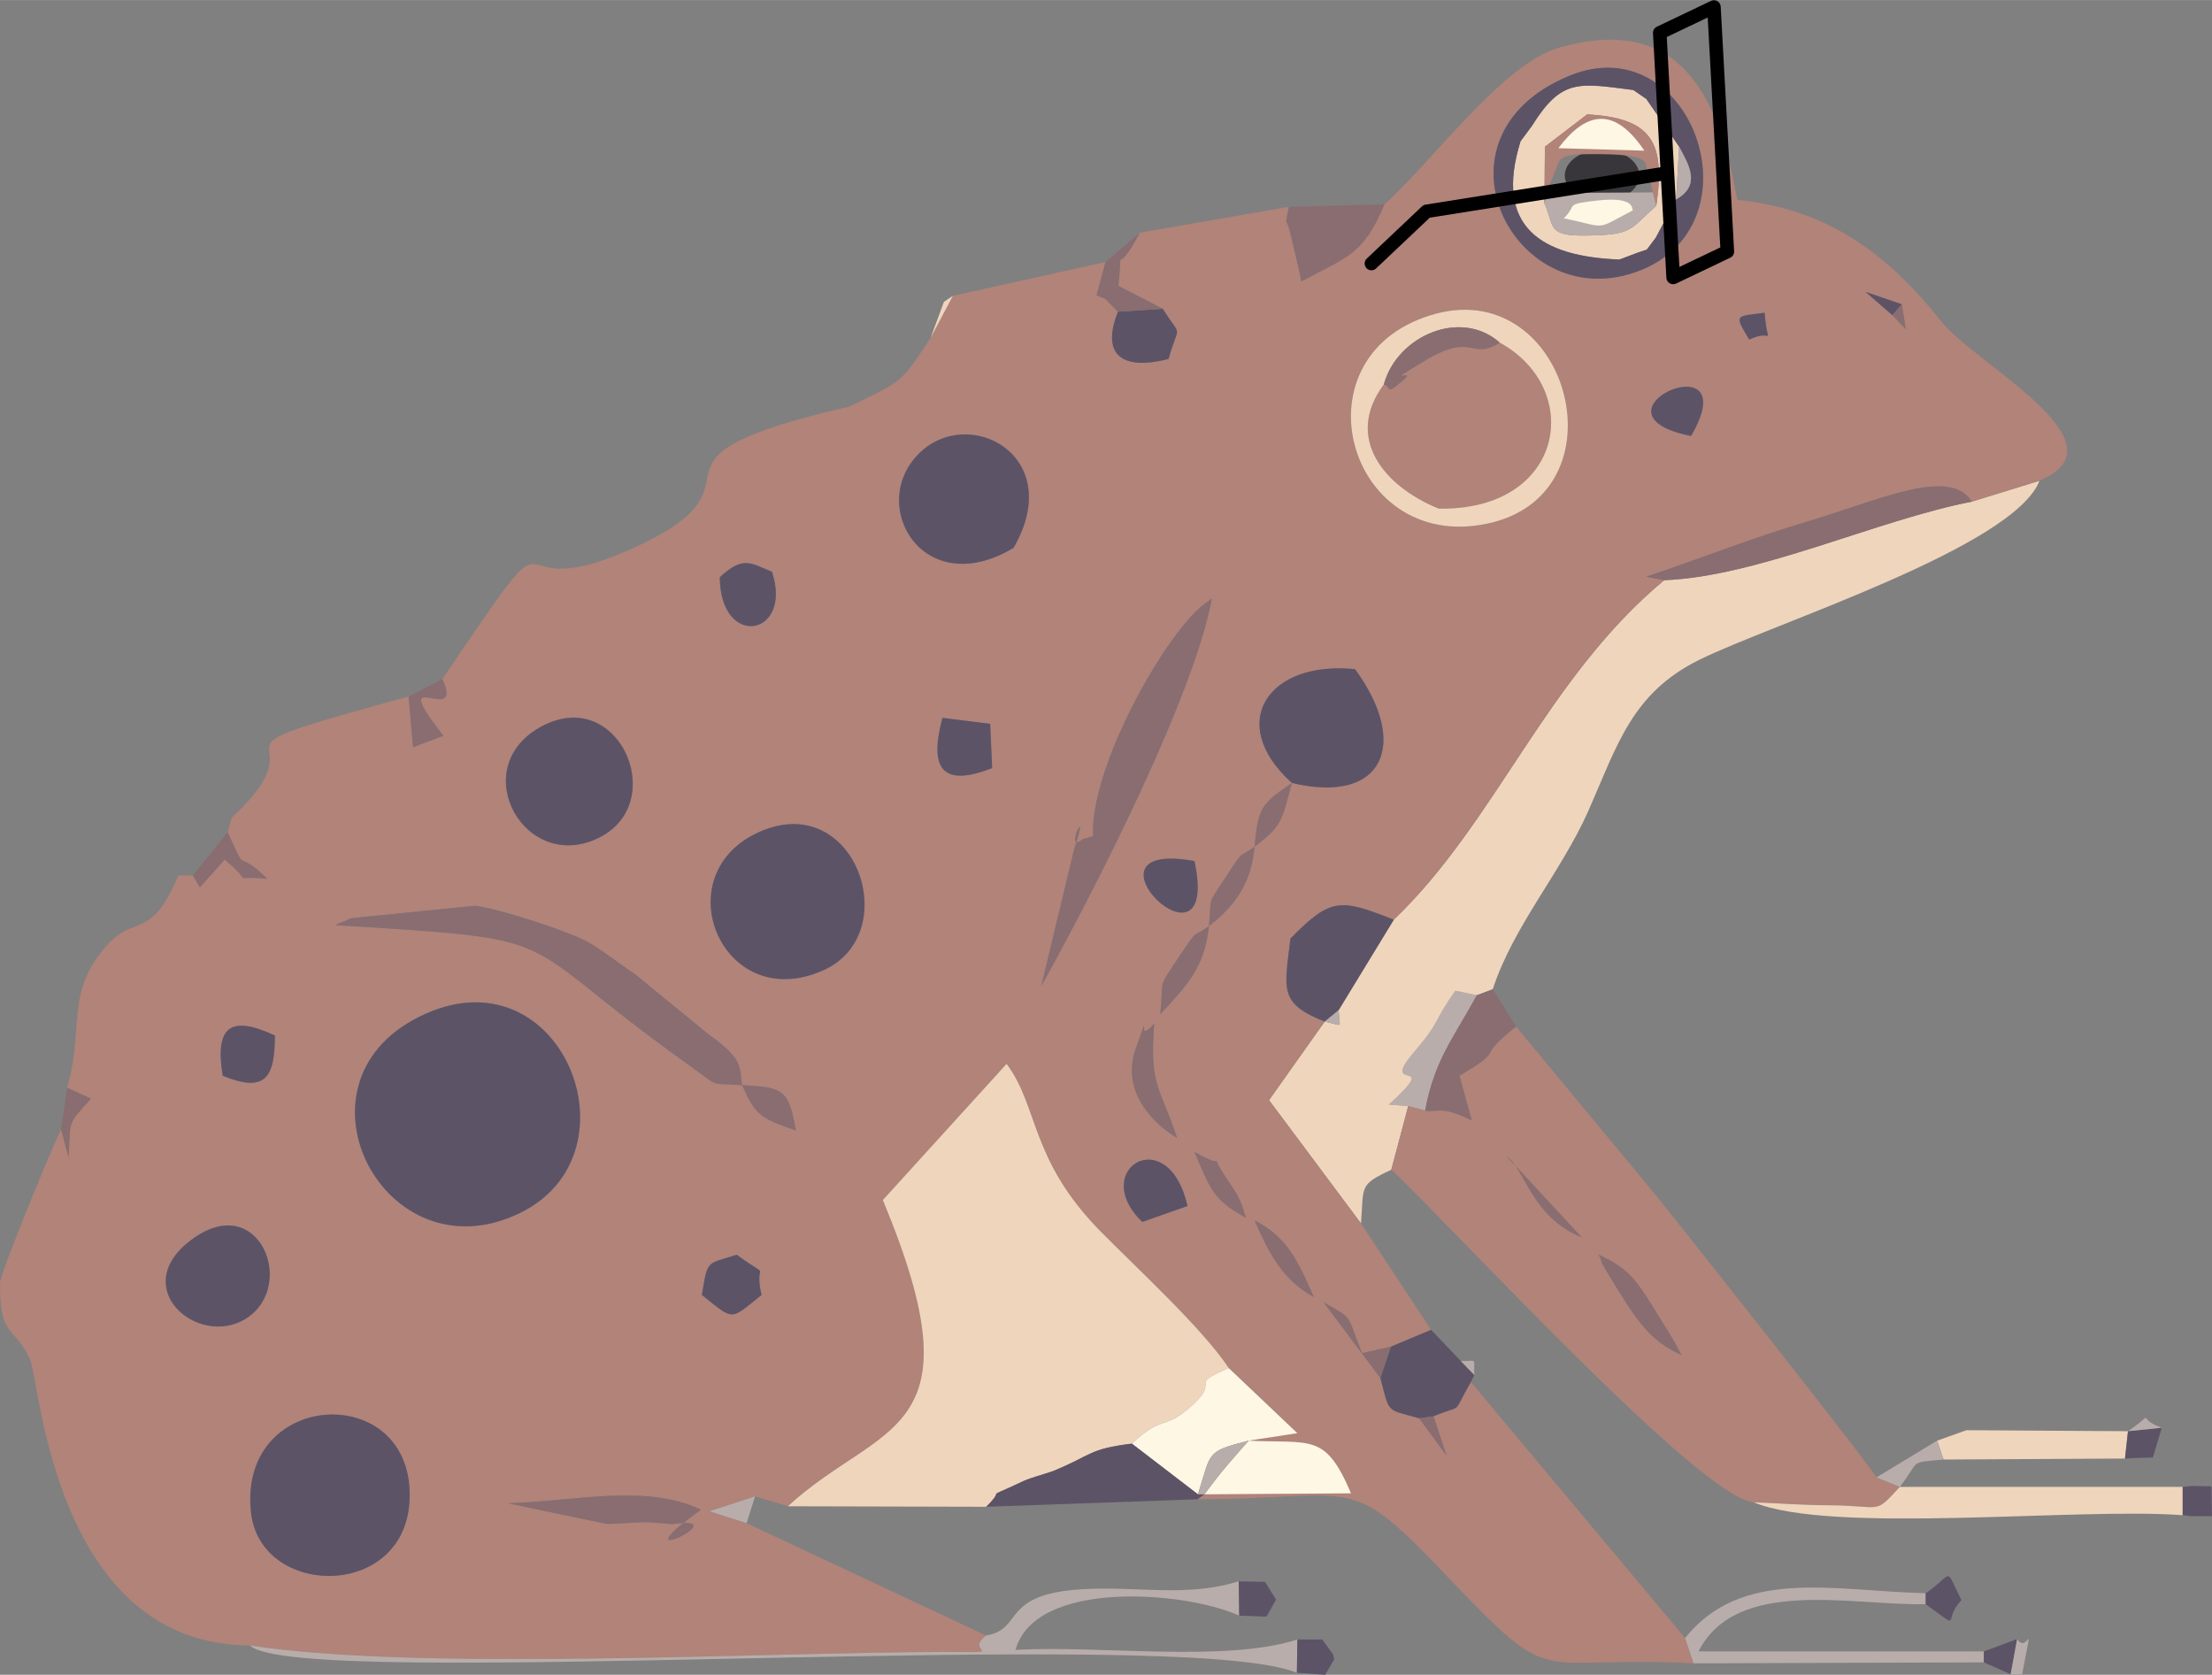 <?xml version="1.0" encoding="UTF-8"?>
<!DOCTYPE svg PUBLIC "-//W3C//DTD SVG 1.1//EN" "http://www.w3.org/Graphics/SVG/1.1/DTD/svg11.dtd">
<!-- Creator: CorelDRAW X6 -->
<svg xmlns="http://www.w3.org/2000/svg" xml:space="preserve" width="32.622mm" height="24.699mm" version="1.1" style="shape-rendering:geometricPrecision; text-rendering:geometricPrecision; image-rendering:optimizeQuality; fill-rule:evenodd; clip-rule:evenodd"
viewBox="0 0 4450 3369"
 xmlns:xlink="http://www.w3.org/1999/xlink">
 <rect x="0" y="0" width="4450" height="3369" fill="#808080" stroke="none"/>
 <defs>
  <style type="text/css">
   <![CDATA[
    .str0 {stroke:black;stroke-width:27.282;stroke-linecap:round;stroke-linejoin:round}
    .fil8 {fill:none}
    .fil2 {fill:#38363B}
    .fil4 {fill:#5D5367}
    .fil5 {fill:#896D70}
    .fil3 {fill:#B18379}
    .fil0 {fill:#B8ADAA}
    .fil7 {fill:#D8D375}
    .fil1 {fill:#EFD5BC}
    .fil6 {fill:#FEF7E4}
   ]]>
  </style>
 </defs>
 <g id="图层_x0020_1">
  <path class="fil0" d="M2833 2225l34 9c19,-102 56,-144 104,-232l-43 -9c-46,64 -27,57 -82,122 -76,88 59,6 -52,107l39 3z"/>
  <path class="fil1" d="M3967 1009c-191,37 -431,151 -619,158 -238,198 -338,486 -544,683l-111 182c2,39 11,31 -28,23l-112 158 185 248c6,-76 -5,-77 61,-108l34 -128 -39 -3c111,-101 -24,-19 52,-107 55,-65 36,-58 82,-122l43 9 32 -12c42,-128 136,-233 192,-358 59,-134 88,-238 224,-305 148,-73 632,-226 684,-360l-136 42z"/>
  <ellipse class="fil2" cx="3223" cy="353" rx="75" ry="52"/>
  <path class="fil3" d="M505 3043c-27,-243 309,-266 319,-46 10,222 -299,223 -319,46zm517 -19c135,-4 278,-40 388,13 -180,130 82,8 -58,29 -1,0 -40,-4 -50,-4 -30,0 -73,5 -84,3l-196 -41zm460 -500c76,55 33,7 50,81 -65,52 -54,52 -120,0 12,-73 9,-61 70,-81zm-1097 -30c136,-102 214,94 109,159 -96,59 -238,-63 -109,-159zm2258 115c-64,-35 -91,-90 -119,-154 68,34 90,89 119,154zm-345 -151c-109,-105 52,-204 91,-32l-91 32zm209 -8c-68,-37 -73,-61 -104,-133 78,45 17,-15 71,63 28,41 25,51 33,70zm-1665 -404c285,-144 454,275 202,395 -269,129 -473,-259 -202,-395zm651 137c83,4 94,9 108,91 -72,-25 -81,-31 -108,-91zm792 -74c40,-110 -8,2 37,-50 -10,128 12,126 46,230 -60,-36 -111,-102 -83,-180zm-1837 55c-16,-99 15,-123 105,-81 0,85 -19,116 -105,81zm1984 -301c-8,81 -44,120 -98,177 9,-75 -9,-45 39,-117 40,-60 25,-35 59,-60zm-901 -191c191,-81 288,205 127,279 -206,94 -325,-195 -127,-279zm-38 511c-71,-6 -38,9 -116,-47 -358,-256 -215,-245 -702,-275 5,-3 12,-6 16,-7 3,-1 11,-5 16,-7l249 -25c48,6 181,49 225,72 26,14 68,47 97,66l149 122c71,50 60,67 66,101zm910 -451c54,255 -255,-46 0,0zm29 131c7,-62 -7,-37 35,-100 37,-58 24,-35 57,-60 -7,76 -41,120 -92,160zm92 -160c7,-81 15,-86 75,-128 -21,78 -20,86 -75,128zm-1436 -241c155,-85 258,148 121,221 -151,80 -274,-137 -121,-221zm1511 113c-134,-121 -47,-247 127,-229 110,150 58,273 -127,229zm-603 -30c-102,40 -127,0 -100,-101l96 12 4 89zm203 137c-6,-118 107,-339 191,-435 24,-27 28,-28 48,-43 -37,198 -237,589 -343,779l66 -275c35,-106 -24,14 17,-20l21 -6zm-751 -521c48,-44 62,-28 105,-11 43,130 -104,157 -105,11zm591 -59c-182,109 -295,-86 -190,-190 100,-99 297,5 190,190zm839 -468c273,-85 395,349 124,417 -288,71 -404,-331 -124,-417zm524 243c-228,-46 115,-198 0,0zm148 -248c6,77 21,29 -31,54 -31,-52 -28,-46 31,-54zm276 -17l8 50 -27 -28 -54 -47 73 25zm-668 -460c242,-99 385,292 144,391 -252,102 -445,-268 -144,-391zm-373 259c-42,102 -76,106 -167,155 -4,-23 -18,-78 -21,-93 -10,-44 -13,-9 -4,-57l-300 52c-54,102 -33,7 -43,107l89 46c41,64 32,26 12,101 -89,23 -138,-4 -102,-95 -34,-34 -19,-23 -43,-33l18 -67 -307 68 -45 85c-60,89 -51,84 -164,138 -468,108 -145,145 -416,276 -318,153 -127,-135 -402,272 46,101 -118,-39 2,114l-61 23 -9 -102c-476,130 -153,56 -356,244l-8 29c42,94 13,28 80,94 -82,-9 -19,17 -86,-39l-50 56 -14 -24 -29 0c-64,150 -93,59 -168,172 -53,79 -25,152 -56,255l48 22c-50,55 -40,42 -45,118l-15 -56c-9,14 -123,289 -123,309 -1,113 28,82 61,155 19,44 49,573 442,574 341,52 1021,14 1398,13 135,1 36,2 83,-33l-482 -226 -75 -24 92 -30 66 20c187,-172 391,-136 191,-616l249 -274c65,87 47,192 188,336 73,74 206,196 259,276l138 131 -98 15c127,6 154,-16 206,106l-295 2 -14 10c333,-1 299,-59 510,163 214,224 161,150 488,167l-17 -51 -431 -515c-41,71 -11,42 -75,69l26 79 -55 -75c-67,-19 -59,-8 -78,-81l-114 -152c62,35 45,22 77,102l58 -13 81 -34 -141 -214 -185 -248 112 -158c-93,-37 -81,-64 -69,-167 82,-84 101,-80 208,-38 206,-197 306,-485 544,-683l-36 -7c108,-36 210,-77 321,-110 148,-44 289,-112 334,-41l136 -42c180,-76 -129,-234 -198,-321 -106,-134 -228,-226 -410,-244 -35,-193 -105,-379 -359,-306 -113,32 -258,233 -351,315z"/>
  <path class="fil1" d="M1585 3030l399 1c44,-43 -12,-11 67,-48 19,-10 46,-16 68,-24 80,-33 70,-44 158,-55 61,-57 62,-28 111,-68 77,-64 -6,-46 84,-84 -53,-80 -186,-202 -259,-276 -141,-144 -123,-249 -188,-336l-249 274c200,480 -4,444 -191,616z"/>
  <path class="fil3" d="M3439 2790l144 153 -144 -153zm-225 -267c74,34 79,55 151,170l18 33c-67,-31 -90,-69 -150,-167 -3,-5 -7,-13 -10,-17 -2,-5 -3,-15 -9,-19zm-183 -197l151 163c-101,-41 -114,-138 -151,-163zm-164 -92l-34 -9 -34 128c120,112 622,661 729,669 51,2 102,6 153,6 109,1 88,20 141,-37l-47 -19c-15,-28 -450,-577 -454,-580l-271 -327c-87,68 -16,41 -114,99l25 90c-64,-32 -70,-15 -94,-20z"/>
  <path class="fil4" d="M842 2046c-271,136 -67,524 202,395 252,-120 83,-539 -202,-395z"/>
  <path class="fil3" d="M2784 773c-80,108 0,205 110,250 253,5 294,-240 123,-334 -58,38 -52,-24 -153,38 -95,57 -2,6 -46,42 -31,25 -17,11 -34,4z"/>
  <path class="fil4" d="M505 3043c20,177 329,176 319,-46 -10,-220 -346,-197 -319,46z"/>
  <path class="fil4" d="M1531 1672c-198,84 -79,373 127,279 161,-74 64,-360 -127,-279z"/>
  <path class="fil4" d="M2039 1102c107,-185 -90,-289 -190,-190 -105,104 8,299 190,190z"/>
  <path class="fil5" d="M1493 2183c-6,-34 5,-51 -66,-101l-149 -122c-29,-19 -71,-52 -97,-66 -44,-23 -177,-66 -225,-72l-249 25c-5,2 -13,6 -16,7 -4,1 -11,4 -16,7 487,30 344,19 702,275 78,56 45,41 116,47z"/>
  <path class="fil4" d="M1088 1462c-153,84 -30,301 121,221 137,-73 34,-306 -121,-221z"/>
  <path class="fil1" d="M2784 773c27,-98 155,-153 233,-84 171,94 130,339 -123,334 -110,-45 -190,-142 -110,-250zm94 -139c-280,86 -164,488 124,417 271,-68 149,-502 -124,-417z"/>
  <path class="fil5" d="M2199 1682l-21 6c-41,34 18,-86 -17,20l-66 275c106,-190 306,-581 343,-779 -20,15 -24,16 -48,43 -84,96 -197,317 -191,435z"/>
  <path class="fil4" d="M2599 1575c185,44 237,-79 127,-229 -174,-18 -261,108 -127,229z"/>
  <path class="fil1" d="M3332 414c-49,43 -47,56 -115,59 -109,5 -87,-12 -110,-64l1 -114 85 -65c130,7 158,56 139,184zm-250 -161l-23 31c-54,173 42,232 199,238l37 -14 18 -6 18 -24 41 -77 6 -106 -66 -96 -26 -18c-110,-14 -144,-24 -204,72z"/>
  <path class="fil4" d="M3331 478l-18 24 -18 6 -37 14c-157,-6 -253,-65 -199,-238l23 -31c60,-96 94,-86 204,-72l26 18 66 96c18,34 46,77 -6,106l-41 77zm-173 -326c-301,123 -108,493 144,391 241,-99 98,-490 -144,-391z"/>
  <path class="fil1" d="M3528 3022c156,65 651,10 863,26l0 -57 -569 0c-53,57 -32,38 -141,37 -51,0 -102,-4 -153,-6z"/>
  <path class="fil0" d="M1984 3290c-47,35 52,34 -83,33 -377,1 -1057,39 -1398,-13 92,93 1873,-42 2106,55l1 -67c-146,47 -401,11 -567,21 39,-142 339,-119 450,-69l-1 -69c-107,33 -205,9 -316,16 -164,10 -116,80 -192,93z"/>
  <path class="fil6" d="M2277 2904l133 102c27,-86 16,-86 102,-108l98 -15 -138 -131c-90,38 -7,20 -84,84 -49,40 -50,11 -111,68z"/>
  <path class="fil4" d="M385 2494c-129,96 13,218 109,159 105,-65 27,-261 -109,-159z"/>
  <path class="fil4" d="M2665 2055l28 -23 111 -182c-107,-42 -126,-46 -208,38 -12,103 -24,130 69,167z"/>
  <path class="fil5" d="M3348 1167c188,-7 428,-121 619,-158 -45,-71 -186,-3 -334,41 -111,33 -213,74 -321,110l36 7z"/>
  <path class="fil4" d="M1984 3031l425 -15 14 -10 -13 0 -133 -102c-88,11 -78,22 -158,55 -22,8 -49,14 -68,24 -79,37 -23,5 -67,48z"/>
  <path class="fil0" d="M3390 3295l17 51 584 -2 0 -22 -574 0c76,-150 308,-92 457,-95l0 -22c-188,-5 -370,-52 -484,90z"/>
  <path class="fil6" d="M2423 3006l295 -2c-52,-122 -79,-100 -206,-106 -36,41 -52,58 -89,108z"/>
  <path class="fil4" d="M2798 2709l-21 63c19,73 11,62 78,81l29 -4c64,-27 34,2 75,-69l7 -14 -27 -28 -60 -63 -81 34z"/>
  <polygon class="fil1" points="3910,2936 4275,2934 4281,2879 3956,2877 3897,2898 "/>
  <path class="fil5" d="M2971 2002c-48,88 -85,130 -104,232 24,5 30,-12 94,20l-25 -90c98,-58 27,-31 114,-99l-47 -75 -32 12z"/>
  <path class="fil5" d="M2785 411l-192 5c-9,48 -6,13 4,57 3,15 17,70 21,93 91,-49 125,-53 167,-155z"/>
  <path class="fil5" d="M1218 3065c11,2 54,-3 84,-3 10,0 49,4 50,4 140,-21 -122,101 58,-29 -110,-53 -253,-17 -388,-13l196 41z"/>
  <path class="fil4" d="M2339 621l-90 6c-36,91 13,118 102,95 20,-75 29,-37 -12,-101z"/>
  <path class="fil3" d="M3107 409l12 -42c25,-50 1,-58 100,-57 131,1 77,27 101,56l12 48c19,-128 -9,-177 -139,-184l-85 65 -1 114z"/>
  <path class="fil4" d="M1448 1161c1,146 148,119 105,-11 -43,-17 -57,-33 -105,11z"/>
  <path class="fil4" d="M2298 2458l91 -32c-39,-172 -200,-73 -91,32z"/>
  <path class="fil4" d="M1996 1545l-4 -89 -96 -12c-27,101 -2,141 100,101z"/>
  <path class="fil4" d="M448 2164c86,35 105,4 105,-81 -90,-42 -121,-18 -105,81z"/>
  <path class="fil4" d="M1412 2605c66,52 55,52 120,0 -17,-74 26,-26 -50,-81 -61,20 -58,8 -70,81z"/>
  <path class="fil5" d="M2784 773c17,7 3,21 34,-4 44,-36 -49,15 46,-42 101,-62 95,0 153,-38 -78,-69 -206,-14 -233,84z"/>
  <path class="fil4" d="M2403 1732c-255,-46 54,255 0,0z"/>
  <path class="fil5" d="M2368 2289c-34,-104 -56,-102 -46,-230 -45,52 3,-60 -37,50 -28,78 23,144 83,180z"/>
  <path class="fil5" d="M3214 2523c6,4 7,14 9,19 3,4 7,12 10,17 60,98 83,136 150,167l-18 -33c-72,-115 -77,-136 -151,-170z"/>
  <path class="fil4" d="M3402 877c115,-198 -228,-46 0,0z"/>
  <path class="fil6" d="M3135 298l173 5c-61,-91 -118,-78 -173,-5z"/>
  <path class="fil5" d="M2224 527l-18 67c24,10 9,-1 43,33l90 -6 -89 -46c10,-100 -11,-5 43,-107l-69 59z"/>
  <path class="fil5" d="M2432 1863c-34,25 -19,0 -59,60 -48,72 -30,42 -39,117 54,-57 90,-96 98,-177z"/>
  <path class="fil5" d="M2432 1863c51,-40 85,-84 92,-160 -33,25 -20,2 -57,60 -42,63 -28,38 -35,100z"/>
  <path class="fil5" d="M822 1401l9 102 61 -23c-120,-153 44,-13 -2,-114l-68 35z"/>
  <path class="fil5" d="M1493 2183c27,60 36,66 108,91 -14,-82 -25,-87 -108,-91z"/>
  <path class="fil5" d="M388 1761l14 24 50 -56c67,56 4,30 86,39 -67,-66 -38,0 -80,-94l-70 87z"/>
  <path class="fil0" d="M3107 409c23,52 1,69 110,64 68,-3 66,-16 115,-59l-7 -27 -212 1 -6 21z"/>
  <path class="fil6" d="M3146 439c91,19 60,25 139,-16 -3,-1 7,-28 -69,-20 -72,8 -41,8 -70,36z"/>
  <path class="fil5" d="M2643 2609c-29,-65 -51,-120 -119,-154 28,64 55,119 119,154z"/>
  <polygon class="fil4" points="2609,3365 2666,3369 2684,3338 2682,3328 2660,3298 2610,3298 "/>
  <polygon class="fil4" points="2493,3250 2548,3252 2567,3218 2566,3216 2545,3182 2492,3181 "/>
  <path class="fil5" d="M2507 2450c-8,-19 -5,-29 -33,-70 -54,-78 7,-18 -71,-63 31,72 36,96 104,133z"/>
  <path class="fil4" d="M3874 3205l0 22c77,55 32,33 72,-8 -35,-70 -14,-54 -72,-14z"/>
  <path class="fil5" d="M2524 1703c55,-42 54,-50 75,-128 -60,42 -68,47 -75,128z"/>
  <path class="fil0" d="M3775 2972l47 19c43,-55 15,-48 88,-55l-13 -38 -122 74z"/>
  <polygon class="fil4" points="4275,2934 4296,2933 4331,2932 4349,2872 4281,2879 "/>
  <polygon class="fil4" points="4391,3048 4410,3050 4450,3050 4449,2990 4410,2989 4391,2991 "/>
  <path class="fil0" d="M2410 3006l13 0c37,-50 53,-67 89,-108 -86,22 -75,22 -102,108z"/>
  <path class="fil5" d="M2777 2772l21 -63 -58 13c-32,-80 -15,-67 -77,-102l114 152z"/>
  <path class="fil5" d="M123 2272l15 56c5,-76 -5,-63 45,-118l-48 -22 -12 84z"/>
  <polygon class="fil4" points="3991,3322 3991,3344 4045,3368 4058,3297 "/>
  <path class="fil5" d="M3031 2326c37,25 50,122 151,163l-151 -163z"/>
  <polygon class="fil0" points="1502,3064 1519,3010 1427,3040 "/>
  <path class="fil4" d="M3519 683c52,-25 37,23 31,-54 -59,8 -62,2 -31,54z"/>
  <path class="fil0" d="M3372 401c52,-29 24,-72 6,-106l-6 106z"/>
  <path class="fil0" d="M4045 3368l23 0c24,-128 12,-37 -10,-71l-13 71z"/>
  <polygon class="fil5" points="2884,2849 2855,2853 2910,2928 "/>
  <polygon class="fil4" points="3807,634 3826,612 3753,587 "/>
  <path class="fil0" d="M4349 2872c-57,-20 -6,-35 -68,7l68 -7z"/>
  <polygon class="fil5" points="3807,634 3834,662 3826,612 "/>
  <polygon class="fil1" points="1872,680 1917,595 1899,607 "/>
  <path class="fil0" d="M2693 2032l-28 23c39,8 30,16 28,-23z"/>
  <path class="fil0" d="M2966 2766c-2,-36 8,-28 -27,-28l27 28z"/>
  <polygon class="fil3" points="3312,199 3286,181 "/>
  <polygon class="fil3" points="3331,478 3313,502 "/>
  <polygon class="fil0" points="2566,3216 2545,3182 "/>
  <polygon class="fil3" points="3295,508 3258,522 "/>
  <polygon class="fil3" points="4449,2990 4410,2989 "/>
  <polygon class="fil0" points="2567,3218 2548,3252 "/>
  <polygon class="fil0" points="2682,3328 2660,3298 "/>
  <polygon class="fil3" points="4331,2932 4296,2933 "/>
  <polygon class="fil5" points="3439,2790 3583,2943 "/>
  <polygon class="fil7" points="255,1503 199,1392 "/>
  <polygon class="fil0" points="2684,3338 2666,3369 "/>
  <polygon class="fil0" points="3796,1568 3855,1482 "/>
  <polygon class="fil3" points="4450,3050 4410,3050 "/>
  <polygon class="fil0" points="3749,1635 3796,1568 "/>
  <polygon class="fil0" points="3082,253 3059,284 "/>
  <polygon class="fil0" points="3703,1705 3749,1635 "/>
  <path class="fil8 str0" d="M3348 349l-478 76 -111 105m580 -464l109 -52 27 492 -109 52 -27 -492z"/>
 </g>
</svg>

